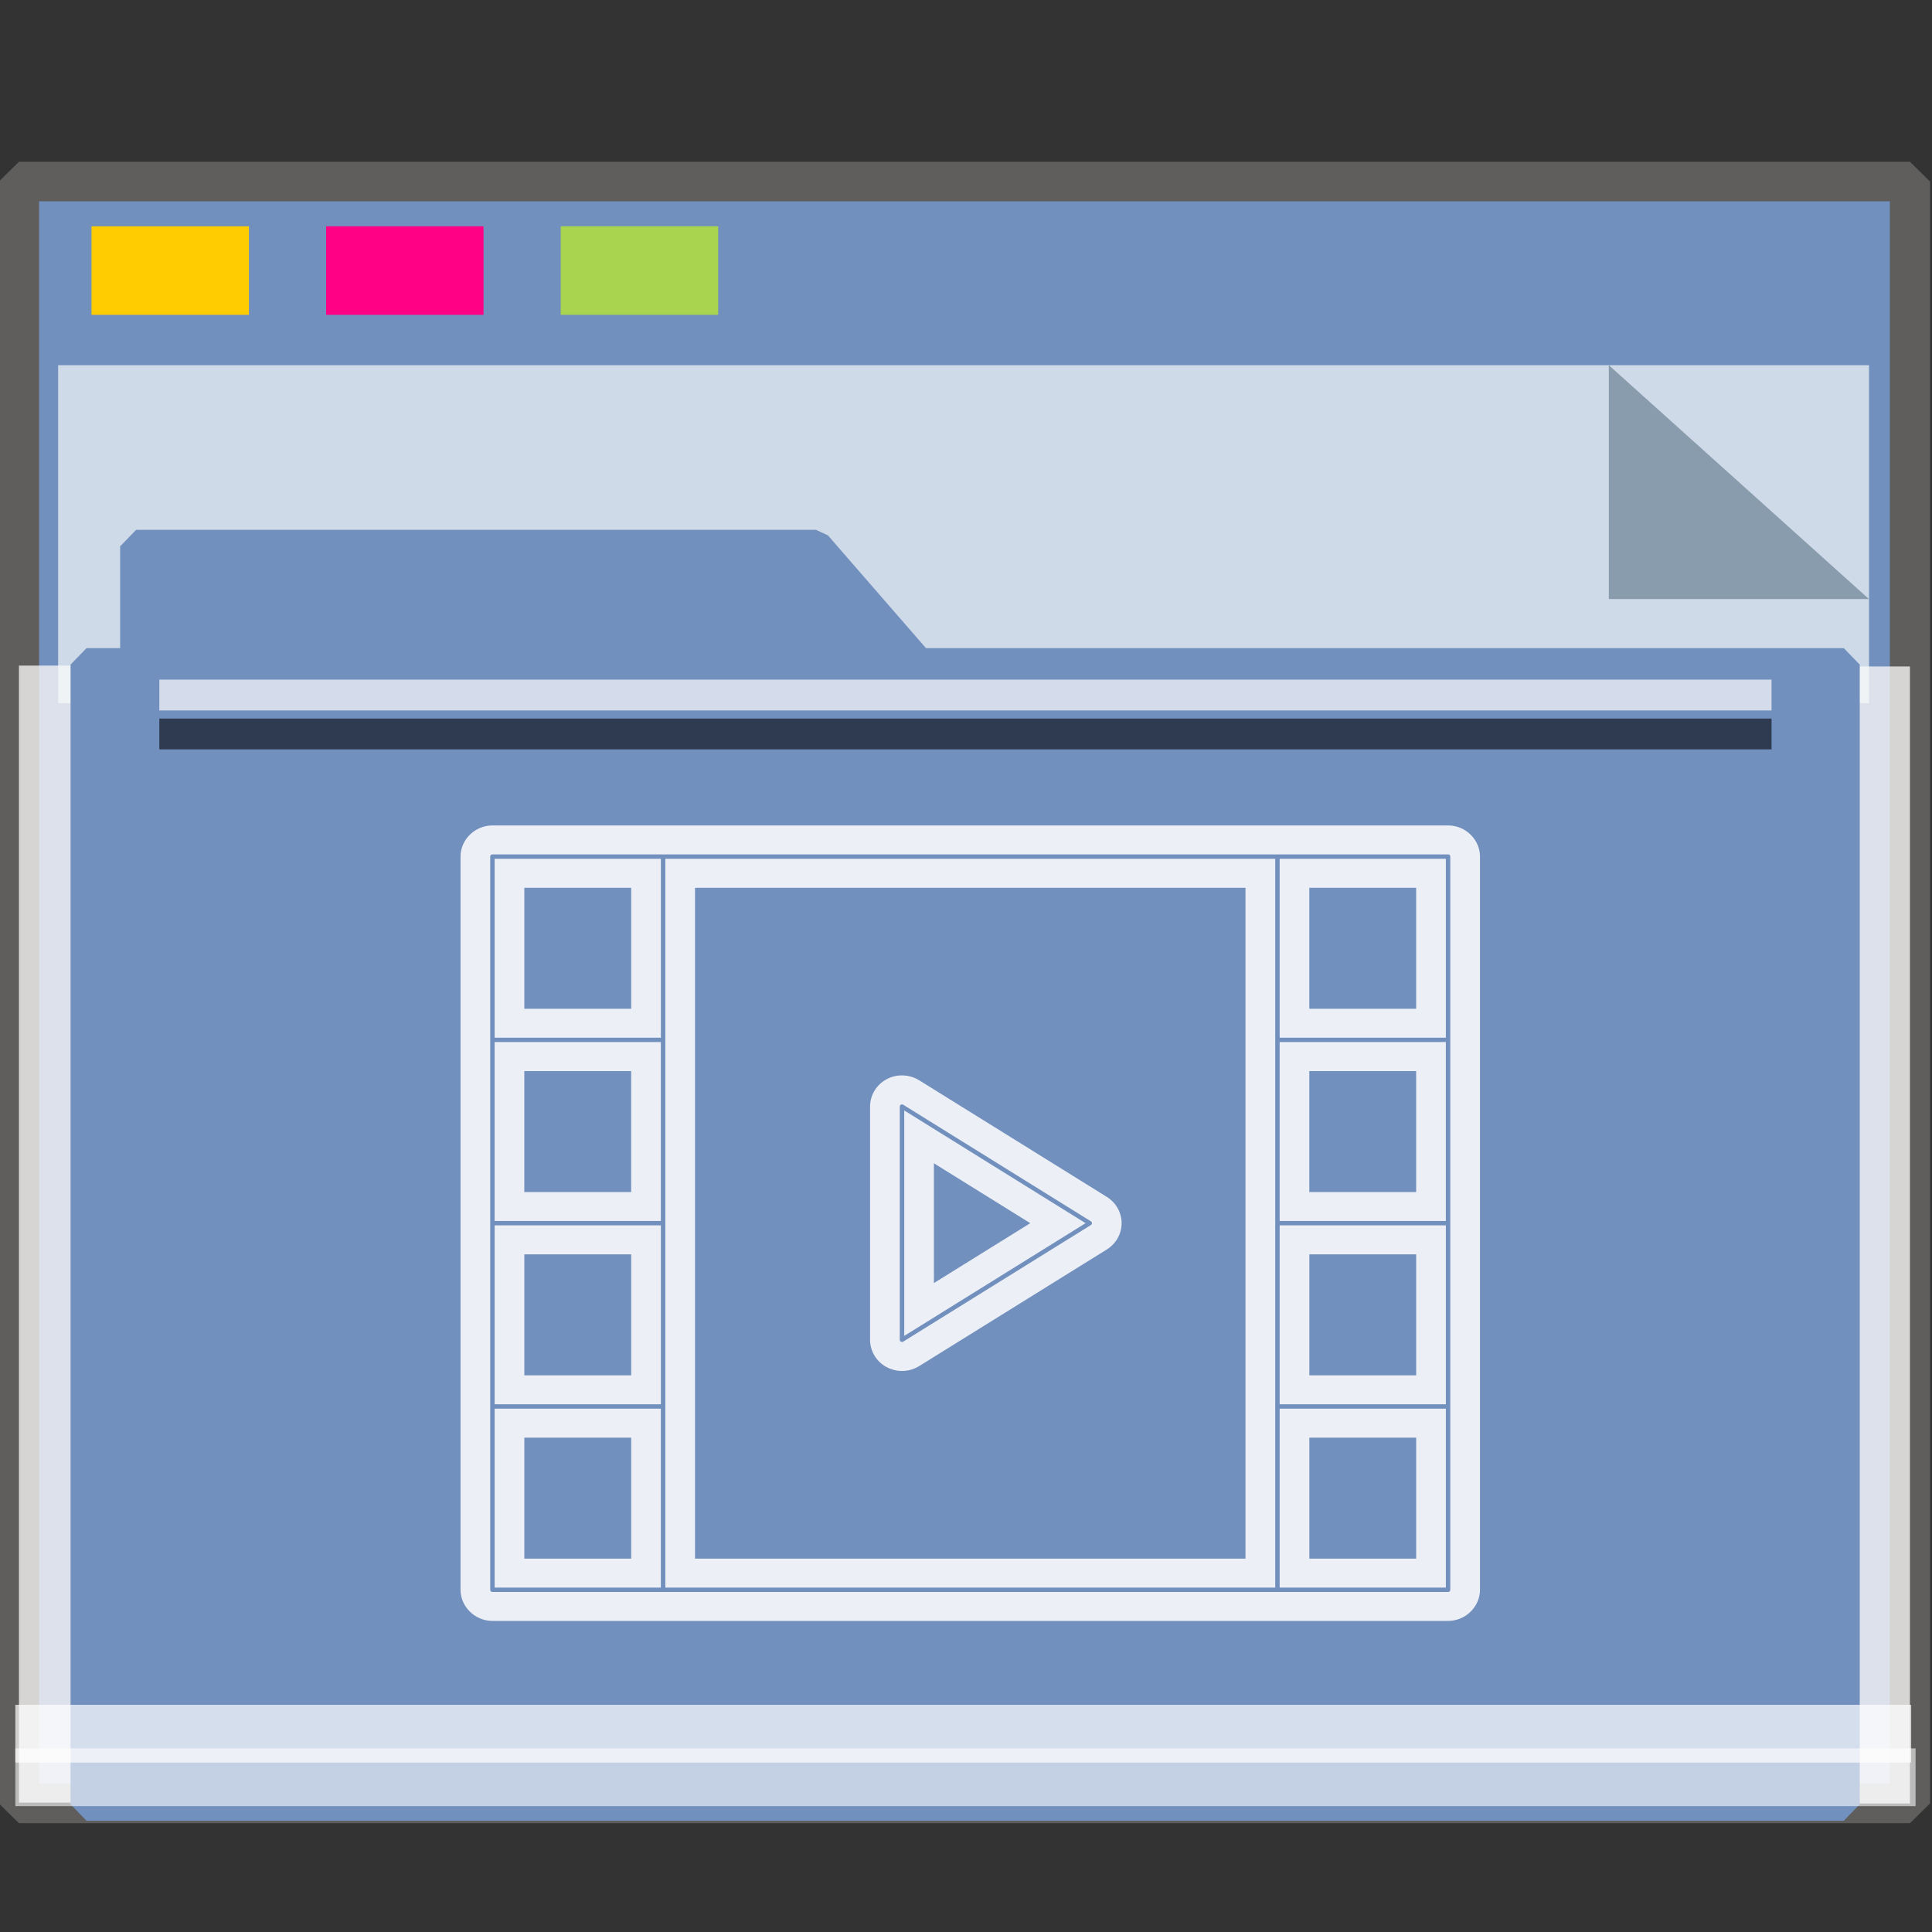 <?xml version="1.0" encoding="UTF-8" standalone="no"?>
<svg
   xmlns:dc="http://purl.org/dc/elements/1.1/"
   xmlns:cc="http://creativecommons.org/ns#"
   xmlns:rdf="http://www.w3.org/1999/02/22-rdf-syntax-ns#"
   xmlns:svg="http://www.w3.org/2000/svg"
   xmlns="http://www.w3.org/2000/svg"
   xmlns:sodipodi="http://sodipodi.sourceforge.net/DTD/sodipodi-0.dtd"
   xmlns:inkscape="http://www.inkscape.org/namespaces/inkscape"
   width="64px"
   height="64px"
   viewBox="0 0 64 64"
   version="1.1"
   id="SVGRoot"
   sodipodi:docname="folder-video.svg"
   inkscape:version="1.0beta2 (2b71d25d45, 2019-12-03)">
  <rect x="0" y="0" width="64" height="64" fill="#333333" stroke="none"/>
  <sodipodi:namedview
     id="base"
     pagecolor="#FFFFFF"
     bordercolor="#666666"
     borderopacity="1.0"
     inkscape:pageopacity="0.0"
     inkscape:pageshadow="2"
     inkscape:zoom="20.055902"
     inkscape:cx="17.36622"
     inkscape:cy="40.581114"
     inkscape:document-units="px"
     inkscape:current-layer="g852"
     showgrid="false"
     inkscape:showpageshadow="false"
     inkscape:pagecheckerboard="false"
     units="px"
     inkscape:window-width="1920"
     inkscape:window-height="1027"
     inkscape:window-x="0"
     inkscape:window-y="21"
     inkscape:window-maximized="1"
     inkscape:lockguides="true"
     inkscape:grid-bbox="true"
     inkscape:snap-object-midpoints="true"
     inkscape:snap-page="true"
     inkscape:snap-grids="false"
     inkscape:snap-to-guides="false"
     inkscape:snap-global="false"
     inkscape:document-rotation="0" />
  <defs
     id="defs2" />
  <g
     id="layer1"
     inkscape:groupmode="layer"
     inkscape:label="Layer 1">
    <g
       id="g938"
       transform="matrix(0.984,0,0,0.963,-3.199,-18.562)">
      <g
         id="g1521"
         transform="matrix(0.995,0,0,1,0.645,-1.038)">
        <g
           id="g852">
          <rect
             y="26.559"
             x="3.26"
             height="55.79"
             width="63.981"
             id="rect817"
             style="opacity:1;fill:#7290BE;fill-opacity:1;fill-rule:nonzero;stroke:#5f5e5c;stroke-width:1.361;stroke-linecap:square;stroke-linejoin:bevel;stroke-miterlimit:4;stroke-dasharray:none;stroke-opacity:1;paint-order:markers stroke fill" />
          <rect
             transform="rotate(90)"
             style="opacity:1;fill:#fefbfb;fill-opacity:0.755;fill-rule:nonzero;stroke:none;stroke-width:0.069;stroke-linecap:square;stroke-linejoin:bevel;stroke-miterlimit:4;stroke-dasharray:none;stroke-opacity:0.796;paint-order:markers stroke fill"
             id="rect1500"
             width="39.113"
             height="1.928"
             x="43.239"
             y="-67.24" />
          <rect
             y="-5.875"
             x="43.209"
             height="2.615"
             width="39.113"
             id="rect1498"
             style="opacity:1;fill:#fefbfb;fill-opacity:0.755;fill-rule:nonzero;stroke:none;stroke-width:0.081;stroke-linecap:square;stroke-linejoin:bevel;stroke-miterlimit:4;stroke-dasharray:none;stroke-opacity:0.796;paint-order:markers stroke fill"
             transform="rotate(90)" />
          <g
             style="opacity:0.693"
             transform="matrix(0.267,0,0,0.377,-8.229,12.423)"
             id="g851">
            <path
               inkscape:connector-curvature="0"
               style="opacity:1;fill:#f8fafa;fill-opacity:1;fill-rule:nonzero;stroke:none;stroke-width:0.67;stroke-linecap:square;stroke-linejoin:bevel;stroke-miterlimit:4;stroke-dasharray:none;stroke-opacity:0.796;paint-order:markers stroke fill"
               d="M 47.996,54.25 H 277.469 V 85.091 H 47.996 Z"
               id="rect831" />
            <path
               style="opacity:1;fill:#93a2a5;fill-opacity:1;fill-rule:nonzero;stroke:none;stroke-width:0.211;stroke-linecap:square;stroke-linejoin:bevel;stroke-miterlimit:4;stroke-dasharray:none;stroke-opacity:0.796;paint-order:markers stroke fill"
               d="M 277.469,75.592 244.5,54.25 v 21.342 z"
               id="path1496"
               inkscape:connector-curvature="0"
               sodipodi:nodetypes="cccc" />
          </g>
          <g
             id="g1484"
             style="fill:#7290BE;fill-opacity:1;stroke:#7290BE;stroke-width:1.162;stroke-miterlimit:4;stroke-dasharray:none;stroke-opacity:1"
             transform="matrix(0.929,0,0,0.974,2.527,4.016)">
            <path
               sodipodi:nodetypes="cccccccccc"
               id="rect821"
               style="opacity:1;fill:#7290BE;fill-opacity:1;fill-rule:nonzero;stroke:#7290BE;stroke-width:1.162;stroke-linecap:square;stroke-linejoin:bevel;stroke-miterlimit:4;stroke-dasharray:none;stroke-opacity:1;paint-order:markers stroke fill"
               d="m 5.056,36.026 h 24.762 l 3.746,4.178 H 5.056 Z M 3.25,40.204 h 64 v 40.251 h -64 z"
               inkscape:connector-curvature="0" />
          </g>
          <rect
             style="opacity:1;fill:#ffcc00;fill-opacity:0.993;fill-rule:nonzero;stroke:none;stroke-width:0.477;stroke-linecap:square;stroke-linejoin:bevel;stroke-miterlimit:4;stroke-dasharray:none;stroke-opacity:1;paint-order:markers stroke fill"
             id="rect825"
             width="5.326"
             height="3.046"
             x="5.715"
             y="28.097" />
          <rect
             y="28.097"
             x="13.653"
             height="3.046"
             width="5.326"
             id="rect827"
             style="opacity:1;fill:#ff0084;fill-opacity:0.993;fill-rule:nonzero;stroke:none;stroke-width:0.477;stroke-linecap:square;stroke-linejoin:bevel;stroke-miterlimit:4;stroke-dasharray:none;stroke-opacity:1;paint-order:markers stroke fill" />
          <rect
             style="opacity:1;fill:#aad450;fill-opacity:0.993;fill-rule:nonzero;stroke:none;stroke-width:0.477;stroke-linecap:square;stroke-linejoin:bevel;stroke-miterlimit:4;stroke-dasharray:none;stroke-opacity:1;paint-order:markers stroke fill"
             id="rect829"
             width="5.326"
             height="3.046"
             x="21.591"
             y="28.097" />
          <rect
             style="opacity:0.704;fill:#FFFFFF;fill-opacity:0.997;fill-rule:nonzero;stroke:none;stroke-width:0.09;stroke-linecap:square;stroke-linejoin:bevel;stroke-miterlimit:4;stroke-dasharray:none;stroke-opacity:0.796;paint-order:markers stroke fill"
             id="rect855"
             width="64.144"
             height="1.987"
             x="3.138"
             y="78.957" />
          <rect
             y="80.456"
             x="3.138"
             height="1.987"
             width="64.293"
             id="rect853"
             style="opacity:0.597;fill:#FFFFFF;fill-opacity:0.969;fill-rule:nonzero;stroke:none;stroke-width:0.09;stroke-linecap:square;stroke-linejoin:bevel;stroke-miterlimit:4;stroke-dasharray:none;stroke-opacity:0.796;paint-order:markers stroke fill" />
          <rect
             style="opacity:0.704;fill:#fcfdff;fill-opacity:1;fill-rule:nonzero;stroke:none;stroke-width:0.061;stroke-linecap:square;stroke-linejoin:bevel;stroke-miterlimit:4;stroke-dasharray:none;stroke-opacity:0.796;paint-order:markers stroke fill"
             id="rect1504"
             width="54.548"
             height="1.06"
             x="8.01"
             y="43.692" />
          <rect
             y="45.031"
             x="8.01"
             height="1.06"
             width="54.548"
             id="rect1523"
             style="opacity:0.597;fill:#000207;fill-opacity:1;fill-rule:nonzero;stroke:none;stroke-width:0.061;stroke-linecap:square;stroke-linejoin:bevel;stroke-miterlimit:4;stroke-dasharray:none;stroke-opacity:0.796;paint-order:markers stroke fill" />
          <g
             transform="matrix(0.822,0,0,0.816,-256.702,-489.739)"
             id="video"
             style="fill:none;stroke:#FFFFFF;stroke-width:1.222;stroke-miterlimit:4;stroke-dasharray:none;stroke-opacity:0.866">
            <path
               inkscape:connector-curvature="0"
               style="color:#FFFFFF;font-style:normal;font-variant:normal;font-weight:normal;font-stretch:normal;font-size:medium;line-height:normal;font-family:sans-serif;font-variant-ligatures:normal;font-variant-position:normal;font-variant-caps:normal;font-variant-numeric:normal;font-variant-alternates:normal;font-variant-east-asian:normal;font-feature-settings:normal;font-variation-settings:normal;text-indent:0;text-align:start;text-decoration:none;text-decoration-line:none;text-decoration-style:solid;text-decoration-color:#FFFFFF;letter-spacing:normal;word-spacing:normal;text-transform:none;writing-mode:lr-tb;direction:ltr;text-orientation:mixed;dominant-baseline:auto;baseline-shift:baseline;text-anchor:start;white-space:normal;shape-padding:0;shape-margin:0;inline-size:0;clip-rule:nonzero;display:inline;overflow:visible;visibility:visible;opacity:1;isolation:auto;mix-blend-mode:normal;color-interpolation:sRGB;color-interpolation-filters:linearRGB;solid-color:#FFFFFF;solid-opacity:1;vector-effect:none;fill:#FFFFFF;fill-opacity:0.866;fill-rule:nonzero;stroke:none;stroke-width:1.222;stroke-linecap:butt;stroke-linejoin:miter;stroke-miterlimit:4;stroke-dasharray:none;stroke-dashoffset:0;stroke-opacity:1;color-rendering:auto;image-rendering:auto;shape-rendering:auto;text-rendering:auto;enable-background:accumulate;stop-color:#FFFFFF;stop-opacity:1"
               d="m 335.746,659.861 c -0.718,0 -1.314,0.594 -1.314,1.312 v 7.727 7.727 7.727 7.727 c 0,0.718 0.597,1.314 1.314,1.314 h 7.023 25.287 7.023 c 0.718,0 1.314,-0.596 1.314,-1.314 v -7.727 -7.727 -7.727 -7.727 c 0,-0.718 -0.597,-1.312 -1.314,-1.312 h -7.023 -25.287 z m 0,1.221 h 7.023 25.287 7.023 c 0.058,0 0.092,0.033 0.092,0.092 v 7.727 7.727 7.727 7.727 c 0,0.058 -0.034,0.092 -0.092,0.092 h -7.023 -25.287 -7.023 c -0.058,0 -0.092,-0.033 -0.092,-0.092 v -7.727 -7.727 -7.727 -7.727 c 0,-0.058 0.034,-0.092 0.092,-0.092 z m 0.09,0.184 v 0.611 6.932 h 6.842 v -7.543 z m 7.025,0 v 7.635 7.727 7.727 7.635 h 25.104 v -7.635 -7.727 -7.727 -7.635 z m 25.287,0 v 7.543 h 6.84 v -7.543 h -0.609 z m -31.09,1.223 h 4.398 v 5.1 h -4.398 z m 7.025,0 h 22.658 v 6.412 7.727 7.727 6.414 h -22.658 v -6.414 -7.727 -7.727 z m 25.285,0 h 4.398 v 5.1 h -4.398 z m -33.533,6.504 v 7.543 h 6.842 v -0.611 -6.932 z m 32.312,0 v 7.543 h 6.84 v -0.611 -6.932 z m -31.09,1.223 h 4.398 v 5.1 h -4.398 z m 32.311,0 h 4.398 v 5.1 h -4.398 z m -17.396,0.342 -0.002,0.002 h -0.002 c -0.418,0.231 -0.68,0.674 -0.68,1.152 v 9.832 c 0,0.478 0.263,0.922 0.682,1.152 h 0.002 c 0.196,0.107 0.414,0.162 0.631,0.162 0.247,0 0.49,-0.07 0.703,-0.205 h 0.002 l 7.727,-4.918 c 0.377,-0.241 0.607,-0.659 0.607,-1.107 0,-0.449 -0.231,-0.867 -0.607,-1.107 l -7.727,-4.918 h -0.002 c -0.403,-0.255 -0.915,-0.273 -1.334,-0.045 z m 0.586,1.074 c 0.031,-0.016 0.065,-0.015 0.094,0.002 l 7.727,4.916 c 0.028,0.018 0.043,0.046 0.043,0.078 0,0.032 -0.015,0.06 -0.043,0.078 l -7.727,4.916 c -0.016,0.009 -0.033,0.014 -0.049,0.014 -0.016,0 -0.03,-0.003 -0.045,-0.012 -0.029,-0.017 -0.047,-0.047 -0.047,-0.08 v -9.832 c 0,-0.033 0.018,-0.063 0.047,-0.08 z m 0.137,0.244 v 9.504 l 0.939,-0.598 6.525,-4.154 z m 1.221,2.227 3.967,2.525 -3.967,2.525 z m -18.08,2.617 v 0.611 6.932 h 6.842 v -7.543 z m 32.312,0 v 0.611 6.932 h 6.84 v -7.543 z m -31.09,1.223 h 4.398 v 5.1 h -4.398 z m 32.311,0 h 4.398 v 5.1 h -4.398 z m -33.533,6.504 v 7.543 h 0.611 6.23 v -7.543 z m 32.312,0 v 7.543 h 6.84 v -0.611 -6.932 z m -31.09,1.223 h 4.398 v 5.1 h -4.398 z m 32.311,0 h 4.398 v 5.1 h -4.398 z"
               id="path852" />
          </g>
        </g>
      </g>
    </g>
  </g>
</svg>
